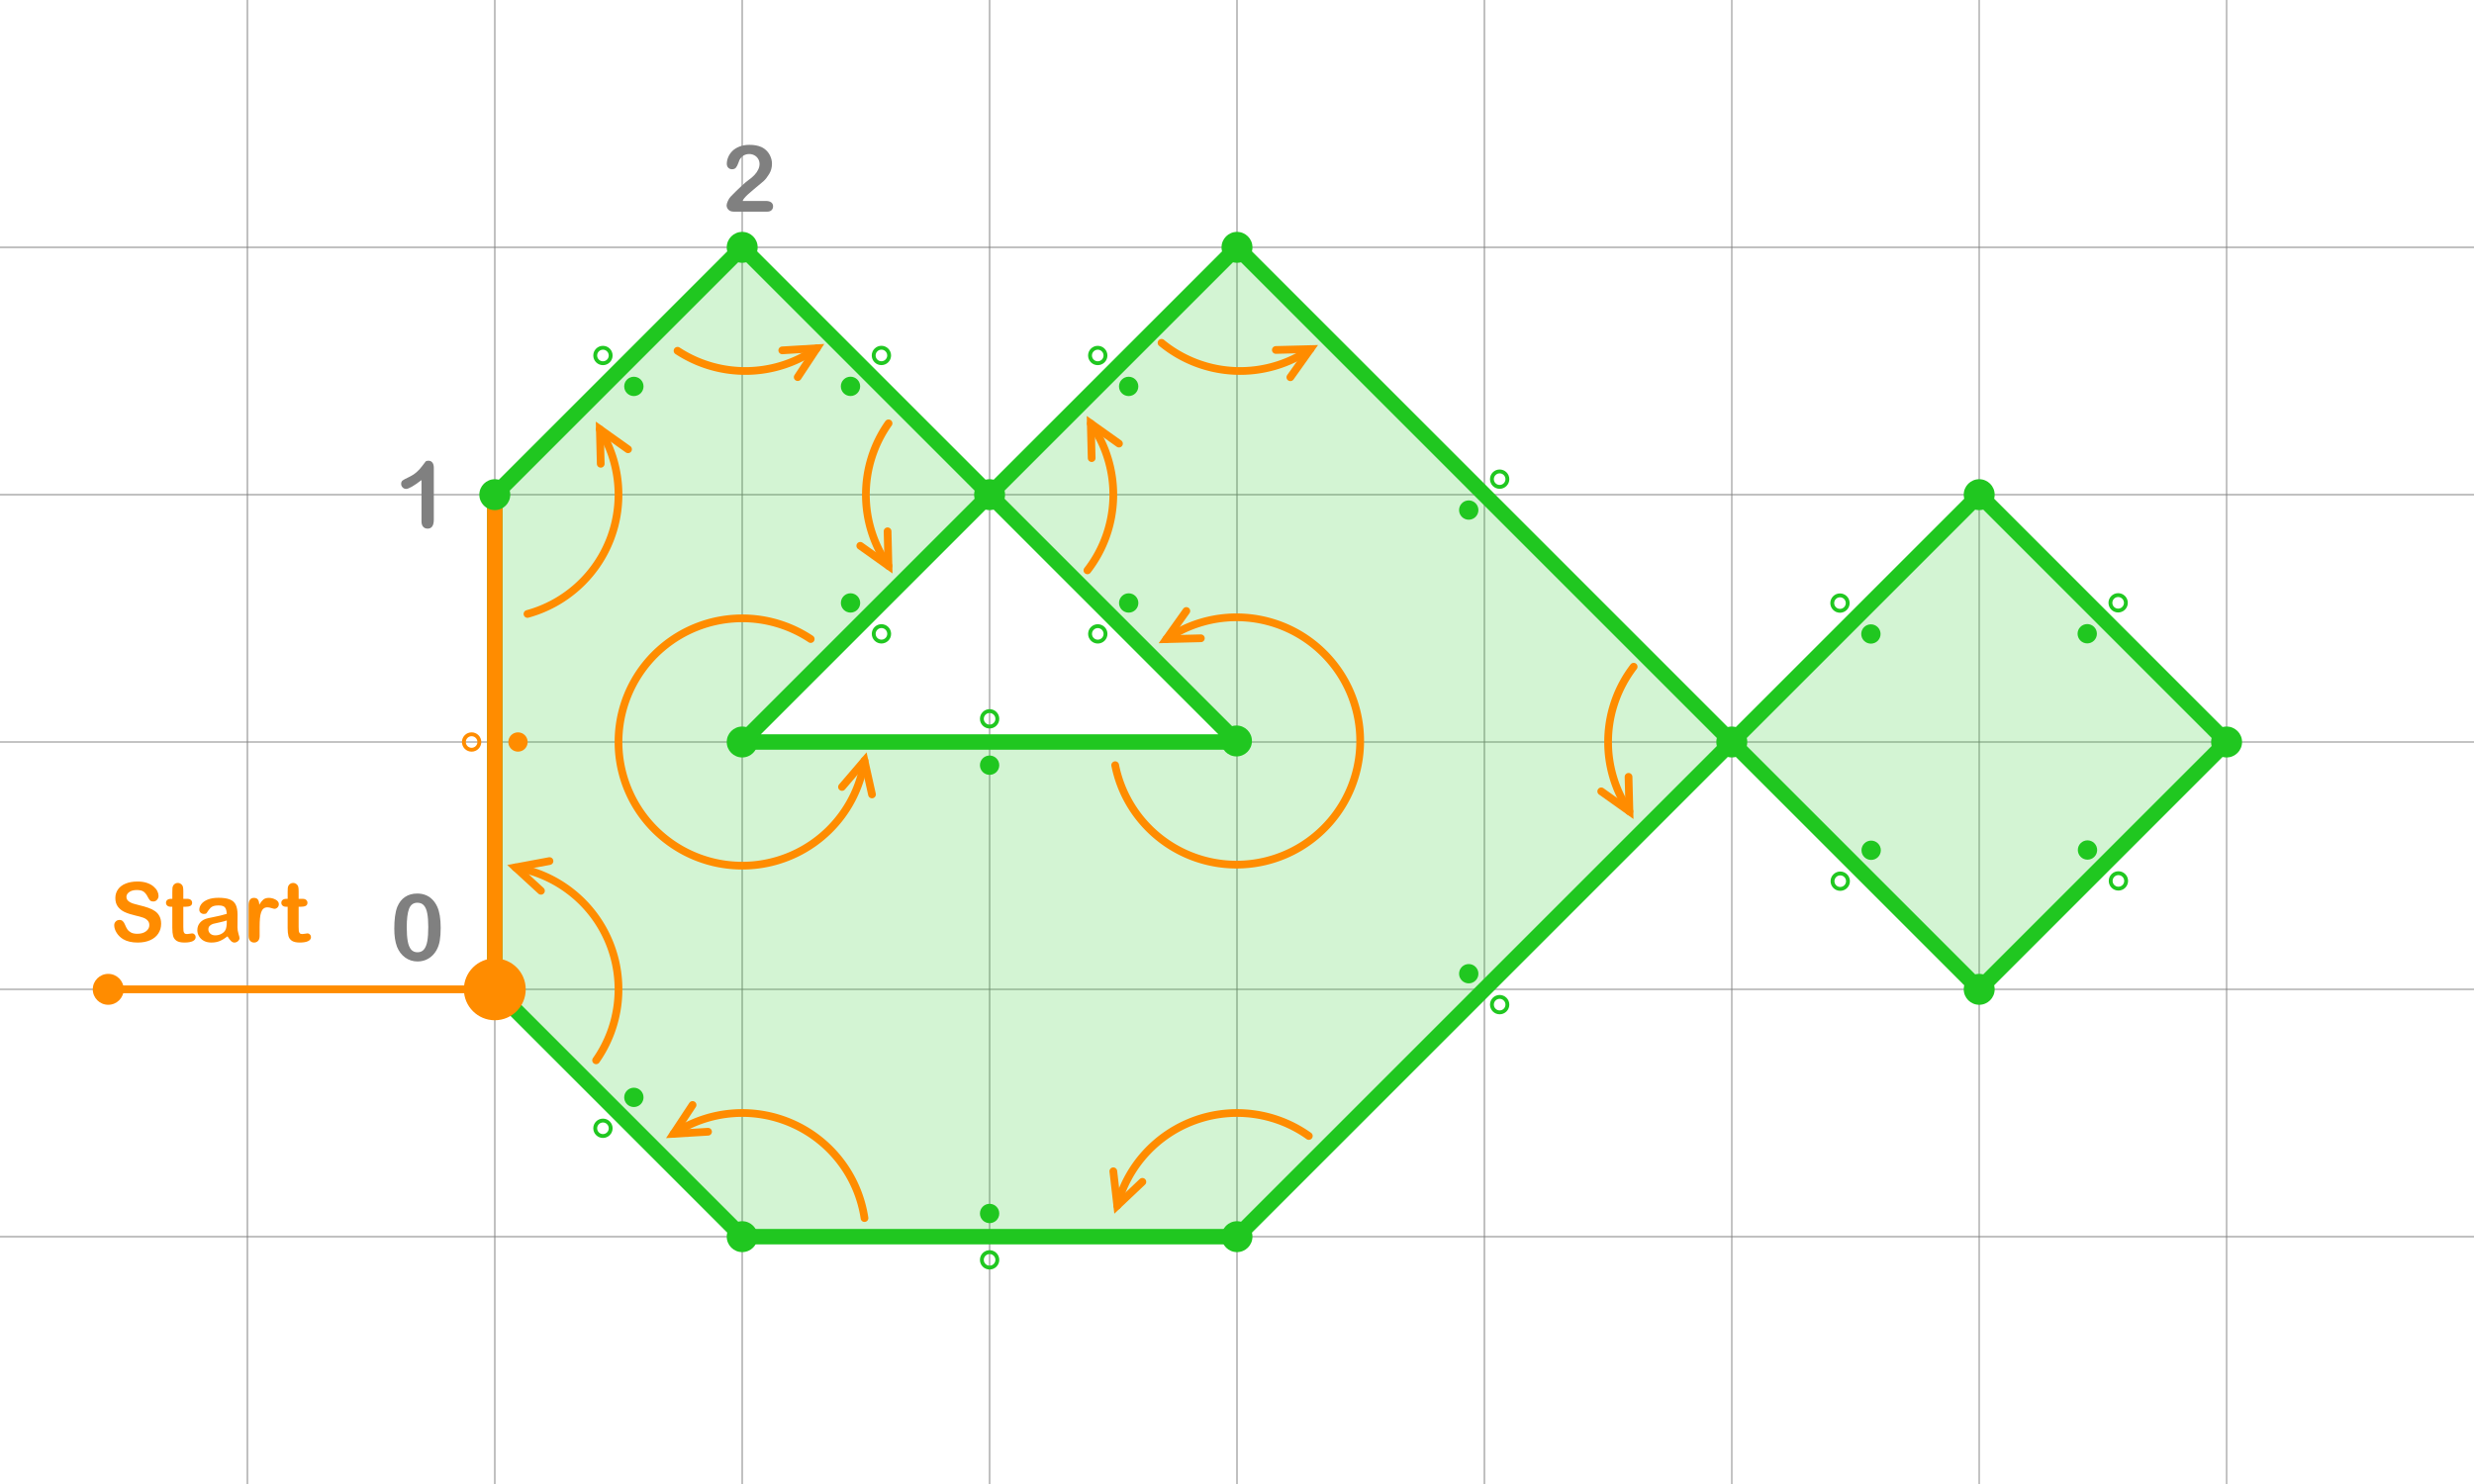 <?xml version="1.0" encoding="UTF-8" standalone="no"?>
<!-- Created with Inkscape (http://www.inkscape.org/) -->

<svg
   width="1280"
   height="768"
   viewBox="0 0 1280 768"
   version="1.1"
   id="svg5"
   inkscape:version="1.3.2 (091e20e, 2023-11-25)"
   sodipodi:docname="extract_outer_contour.svg"
   inkscape:export-filename="extract_outer_contour.png"
   inkscape:export-xdpi="96"
   inkscape:export-ydpi="96"
   xmlns:inkscape="http://www.inkscape.org/namespaces/inkscape"
   xmlns:sodipodi="http://sodipodi.sourceforge.net/DTD/sodipodi-0.dtd"
   xmlns="http://www.w3.org/2000/svg"
   xmlns:svg="http://www.w3.org/2000/svg">
  <sodipodi:namedview
     id="namedview7"
     pagecolor="#ffffff"
     bordercolor="#666666"
     borderopacity="1.0"
     inkscape:showpageshadow="2"
     inkscape:pageopacity="0.0"
     inkscape:pagecheckerboard="true"
     inkscape:deskcolor="#d1d1d1"
     inkscape:document-units="px"
     showgrid="true"
     inkscape:zoom="0.66047249"
     inkscape:cx="588.21527"
     inkscape:cy="365.64733"
     inkscape:window-width="1872"
     inkscape:window-height="1212"
     inkscape:window-x="365"
     inkscape:window-y="25"
     inkscape:window-maximized="0"
     inkscape:current-layer="layer1"
     showguides="false">
    <inkscape:grid
       id="grid1"
       units="px"
       originx="0"
       originy="0"
       spacingx="8"
       spacingy="8"
       empcolor="#0099e5"
       empopacity="0.302"
       color="#0099e5"
       opacity="0.149"
       empspacing="8"
       dotted="false"
       gridanglex="30"
       gridanglez="30"
       visible="true"
       enabled="true" />
  </sodipodi:namedview>
  <defs
     id="defs2">
    <inkscape:path-effect
       effect="fillet_chamfer"
       id="path-effect49"
       is_visible="true"
       lpeversion="1"
       nodesatellites_param="F,0,0,1,0,5.242,0,1 @ F,0,0,1,0,0,0,1 @ F,0,0,1,0,4,0,1 @ F,0,0,1,0,4.212,0,1 @ F,0,0,1,0,0,0,1 @ F,0,0,1,0,5.636,0,1 @ F,0,0,1,0,0,0,1"
       radius="0"
       unit="px"
       method="auto"
       mode="F"
       chamfer_steps="1"
       flexible="false"
       use_knot_distance="true"
       apply_no_radius="true"
       apply_with_radius="true"
       only_selected="false"
       hide_knots="false" />
  </defs>
  <g
     inkscape:label="Layer 1"
     inkscape:groupmode="layer"
     id="layer1">
    <rect
       style="fill:#ffffff;fill-opacity:1;stroke:none;stroke-width:8;stroke-linecap:round;stroke-linejoin:round;stroke-miterlimit:16"
       id="rect1"
       width="1280"
       height="768"
       x="0"
       y="0" />
    <g
       id="g137">
      <path
         style="fill:#000000;stroke:#808080;stroke-width:1px;stroke-linecap:butt;stroke-linejoin:miter;stroke-opacity:0.5"
         d="M 768,0 V 768"
         id="path17"
         sodipodi:nodetypes="cc" />
      <path
         style="opacity:0.942;fill:#000000;stroke:#808080;stroke-width:1px;stroke-linecap:butt;stroke-linejoin:miter;stroke-opacity:0.5"
         d="M 1280,512 H 0"
         id="path31"
         sodipodi:nodetypes="cc" />
      <path
         style="fill:#000000;stroke:#808080;stroke-width:1px;stroke-linecap:butt;stroke-linejoin:miter;stroke-opacity:0.5"
         d="M 1280,640 H 0"
         id="path32"
         sodipodi:nodetypes="cc" />
      <path
         style="fill:#000000;stroke:#808080;stroke-width:1px;stroke-linecap:butt;stroke-linejoin:miter;stroke-opacity:0.5"
         d="M 512,0 V 768"
         id="path15"
         sodipodi:nodetypes="cc" />
      <path
         style="fill:#000000;stroke:#808080;stroke-width:1px;stroke-linecap:butt;stroke-linejoin:miter;stroke-opacity:0.5"
         d="M 640,0 V 768"
         id="path16"
         sodipodi:nodetypes="cc" />
      <path
         style="opacity:0.942;fill:#000000;stroke:#808080;stroke-width:1px;stroke-linecap:butt;stroke-linejoin:miter;stroke-opacity:0.5"
         d="M 896,0 V 768"
         id="path18"
         sodipodi:nodetypes="cc" />
      <path
         style="fill:#000000;stroke:#808080;stroke-width:1px;stroke-linecap:butt;stroke-linejoin:miter;stroke-opacity:0.5"
         d="M 1280,256 H 0"
         id="path29"
         sodipodi:nodetypes="cc" />
      <path
         style="opacity:0.942;fill:#000000;stroke:#808080;stroke-width:1px;stroke-linecap:butt;stroke-linejoin:miter;stroke-opacity:0.5"
         d="M 1280,384 H 0"
         id="path30"
         sodipodi:nodetypes="cc" />
      <path
         style="fill:#000000;stroke:#808080;stroke-width:1px;stroke-linecap:butt;stroke-linejoin:miter;stroke-opacity:0.5"
         d="M 256,0 V 768"
         id="path13"
         sodipodi:nodetypes="cc" />
      <path
         style="fill:#20c720;fill-opacity:1;stroke:#808080;stroke-width:1px;stroke-linecap:butt;stroke-linejoin:miter;stroke-opacity:0.502"
         d="M 128,0 V 768"
         id="path11"
         sodipodi:nodetypes="cc" />
      <path
         style="fill:#000000;stroke:#808080;stroke-width:1px;stroke-linecap:butt;stroke-linejoin:miter;stroke-opacity:0.5"
         d="M 384,0 V 768"
         id="path14"
         sodipodi:nodetypes="cc" />
      <path
         style="fill:#000000;stroke:#808080;stroke-width:1px;stroke-linecap:butt;stroke-linejoin:miter;stroke-opacity:0.5"
         d="M 1280,128 H 0"
         id="path7"
         sodipodi:nodetypes="cc" />
      <path
         style="opacity:0.942;fill:#000000;stroke:#808080;stroke-width:1px;stroke-linecap:butt;stroke-linejoin:miter;stroke-opacity:0.5"
         d="M 1024,0 V 768"
         id="path136"
         sodipodi:nodetypes="cc" />
      <path
         style="opacity:0.942;fill:#000000;stroke:#808080;stroke-width:1px;stroke-linecap:butt;stroke-linejoin:miter;stroke-opacity:0.5"
         d="M 1152,0 V 768"
         id="path137"
         sodipodi:nodetypes="cc" />
    </g>
    <path
       id="path1"
       style="fill:#1fc71f;fill-opacity:0.196;stroke:#20c720;stroke-width:8;stroke-linecap:round;stroke-linejoin:round;stroke-dasharray:none;stroke-opacity:1"
       d="M 384,128 256,256 V 512 L 384,640 H 640 L 896,384 1024,512 1152,384 1024,256 896,384 640,128 512,256 640,384 H 384 L 512,256 Z"
       sodipodi:nodetypes="cccccccccccccccc" />
    <circle
       style="fill:#20c720;fill-opacity:1;stroke:#20c720;stroke-width:2;stroke-linecap:round;stroke-linejoin:round;stroke-miterlimit:16;stroke-dasharray:none;stroke-opacity:1"
       id="circle41"
       cx="-633.568"
       cy="169.706"
       r="4"
       transform="matrix(-0.707,-0.707,-0.707,0.707,0,0)" />
    <circle
       style="fill:none;fill-opacity:1;stroke:#20c720;stroke-width:2;stroke-linecap:round;stroke-linejoin:round;stroke-miterlimit:16;stroke-dasharray:none;stroke-opacity:1"
       id="circle43"
       cx="-633.568"
       cy="192.333"
       r="4"
       transform="matrix(-0.707,-0.707,-0.707,0.707,0,0)" />
    <circle
       style="fill:none;fill-opacity:1;stroke:#ff8c00;stroke-width:2;stroke-linecap:round;stroke-linejoin:round;stroke-miterlimit:16;stroke-dasharray:none;stroke-opacity:1"
       id="circle49"
       cx="-384"
       cy="244"
       r="4"
       transform="rotate(-90)" />
    <circle
       style="fill:#ff8c00;fill-opacity:1;stroke:#ff8c00;stroke-width:2;stroke-linecap:round;stroke-linejoin:round;stroke-miterlimit:16;stroke-dasharray:none;stroke-opacity:1"
       id="circle51"
       cx="-384"
       cy="268"
       r="4"
       transform="rotate(-90)" />
    <g
       id="g114"
       transform="matrix(0,-1,-1,0,896,1152)">
      <circle
         style="fill:none;fill-opacity:1;stroke:#20c720;stroke-width:2;stroke-linecap:round;stroke-linejoin:round;stroke-miterlimit:16;stroke-dasharray:none;stroke-opacity:1"
         id="circle61"
         cx="-384"
         cy="-780"
         r="4"
         transform="matrix(0,-1,-1,0,0,0)" />
      <circle
         style="fill:#20c720;fill-opacity:1;stroke:#20c720;stroke-width:2;stroke-linecap:round;stroke-linejoin:round;stroke-miterlimit:16;stroke-dasharray:none;stroke-opacity:1"
         id="circle63"
         cx="-384"
         cy="-756"
         r="4"
         transform="matrix(0,-1,-1,0,0,0)" />
    </g>
    <g
       id="g118">
      <circle
         style="fill:#20c720;fill-opacity:1;stroke:#20c720;stroke-width:2;stroke-linecap:round;stroke-linejoin:round;stroke-miterlimit:16;stroke-dasharray:none;stroke-opacity:1"
         id="circle90"
         cx="90.51"
         cy="-373.352"
         r="4"
         transform="matrix(0.707,-0.707,-0.707,-0.707,0,0)" />
      <circle
         style="fill:none;fill-opacity:1;stroke:#20c720;stroke-width:2;stroke-linecap:round;stroke-linejoin:round;stroke-miterlimit:16;stroke-dasharray:none;stroke-opacity:1"
         id="circle92"
         cx="90.51"
         cy="-350.725"
         r="4"
         transform="matrix(0.707,-0.707,-0.707,-0.707,0,0)" />
    </g>
    <g
       id="g112"
       transform="translate(64,64)">
      <circle
         style="fill:#20c720;fill-opacity:1;stroke:#20c720;stroke-width:2;stroke-linecap:round;stroke-linejoin:round;stroke-miterlimit:16;stroke-dasharray:none;stroke-opacity:1"
         id="circle102"
         cx="633.568"
         cy="350.725"
         r="4"
         transform="matrix(0.707,0.707,0.707,-0.707,0,0)" />
      <circle
         style="fill:none;fill-opacity:1;stroke:#20c720;stroke-width:2;stroke-linecap:round;stroke-linejoin:round;stroke-miterlimit:16;stroke-dasharray:none;stroke-opacity:1"
         id="circle104"
         cx="633.568"
         cy="373.352"
         r="4"
         transform="matrix(0.707,0.707,0.707,-0.707,0,0)" />
    </g>
    <path
       style="fill:none;fill-opacity:0.196;stroke:#ff8c00;stroke-width:4;stroke-linecap:round;stroke-linejoin:round;stroke-miterlimit:16;stroke-dasharray:none;stroke-opacity:1"
       id="path21"
       sodipodi:type="arc"
       sodipodi:cx="384"
       sodipodi:cy="640"
       sodipodi:rx="64"
       sodipodi:ry="64"
       sodipodi:start="4.1238285"
       sodipodi:end="6.1321544"
       sodipodi:arc-type="arc"
       d="m 348.469,586.769 a 64,64 0 0 1 61.37,-5.32 64,64 0 0 1 37.432,48.923"
       sodipodi:open="true" />
    <path
       style="fill:none;fill-opacity:0.196;stroke:#ff8c00;stroke-width:4;stroke-linecap:round;stroke-linejoin:round;stroke-miterlimit:16;stroke-dasharray:none;stroke-opacity:1"
       id="path8"
       sodipodi:type="arc"
       sodipodi:cx="256"
       sodipodi:cy="256"
       sodipodi:rx="64"
       sodipodi:ry="64"
       sodipodi:start="5.7247941"
       sodipodi:end="1.3033594"
       sodipodi:arc-type="arc"
       d="m 310.279,222.091 a 64,64 0 0 1 5.332,57.2 64,64 0 0 1 -42.699,38.433"
       sodipodi:open="true" />
    <path
       style="fill:none;fill-opacity:0.196;stroke:#ff8c00;stroke-width:4;stroke-linecap:round;stroke-linejoin:round;stroke-miterlimit:16;stroke-dasharray:none;stroke-opacity:1"
       id="path9"
       sodipodi:type="arc"
       sodipodi:cx="385.61523"
       sodipodi:cy="128"
       sodipodi:rx="64"
       sodipodi:ry="64"
       sodipodi:start="0.9550321"
       sodipodi:end="2.1507154"
       sodipodi:arc-type="arc"
       d="m 422.581,180.245 a 64,64 0 0 1 -72.034,1.291"
       sodipodi:open="true" />
    <path
       style="fill:none;fill-opacity:0.196;stroke:#ff8c00;stroke-width:4;stroke-linecap:round;stroke-linejoin:round;stroke-miterlimit:16;stroke-dasharray:none;stroke-opacity:1"
       id="path12"
       sodipodi:type="arc"
       sodipodi:cx="896"
       sodipodi:cy="384"
       sodipodi:rx="64"
       sodipodi:ry="64"
       sodipodi:start="2.5458629"
       sodipodi:end="3.7959674"
       sodipodi:arc-type="arc"
       d="m 843.025,419.911 a 64,64 0 0 1 2.196,-74.866"
       sodipodi:open="true" />
    <path
       style="fill:none;fill-opacity:0.196;stroke:#ff8c00;stroke-width:4;stroke-linecap:round;stroke-linejoin:round;stroke-miterlimit:16;stroke-dasharray:none;stroke-opacity:1"
       id="path20"
       sodipodi:type="arc"
       sodipodi:cx="640"
       sodipodi:cy="640"
       sodipodi:rx="64"
       sodipodi:ry="64"
       sodipodi:start="3.3954923"
       sodipodi:end="5.3317925"
       sodipodi:arc-type="arc"
       d="m 578.052,623.924 a 64,64 0 0 1 40.078,-44.072 64,64 0 0 1 59.025,8.037"
       sodipodi:open="true" />
    <path
       style="fill:none;fill-opacity:0.196;stroke:#ff8c00;stroke-width:4;stroke-linecap:round;stroke-linejoin:round;stroke-miterlimit:16;stroke-dasharray:none;stroke-opacity:1"
       id="path22"
       sodipodi:type="arc"
       sodipodi:cx="256"
       sodipodi:cy="512"
       sodipodi:rx="64"
       sodipodi:ry="64"
       sodipodi:start="4.880457"
       sodipodi:end="0.61126824"
       sodipodi:arc-type="arc"
       d="m 266.706,448.902 a 64,64 0 0 1 48.348,38.427 64,64 0 0 1 -6.643,61.401"
       sodipodi:open="true" />
    <path
       style="fill:none;stroke:#ff8c00;stroke-width:4;stroke-linecap:round;stroke-linejoin:miter;stroke-dasharray:none;stroke-opacity:1"
       d="m 324.934,232.511 -14.575,-10.371 0.448,17.883"
       id="path23"
       sodipodi:nodetypes="ccc" />
    <path
       style="fill:none;stroke:#ff8c00;stroke-width:4;stroke-linecap:round;stroke-linejoin:miter;stroke-dasharray:none;stroke-opacity:1"
       d="m 412.724,195.173 9.856,-14.928 -17.856,1.072"
       id="path24"
       sodipodi:nodetypes="ccc" />
    <path
       style="fill:none;stroke:#ff8c00;stroke-width:4;stroke-linecap:round;stroke-linejoin:miter;stroke-dasharray:none;stroke-opacity:1"
       d="m 828.45,409.54 14.575,10.371 -0.448,-17.883"
       id="path26"
       sodipodi:nodetypes="ccc" />
    <path
       style="fill:none;stroke:#ff8c00;stroke-width:4;stroke-linecap:round;stroke-linejoin:miter;stroke-dasharray:none;stroke-opacity:1"
       d="m 576.007,606.153 2.045,17.771 12.99,-12.299"
       id="path28"
       sodipodi:nodetypes="ccc" />
    <path
       style="fill:none;stroke:#ff8c00;stroke-width:4;stroke-linecap:round;stroke-linejoin:miter;stroke-dasharray:none;stroke-opacity:1"
       d="m 358.326,571.841 -9.856,14.928 17.856,-1.072"
       id="path33"
       sodipodi:nodetypes="ccc" />
    <path
       style="fill:none;stroke:#ff8c00;stroke-width:4;stroke-linecap:round;stroke-linejoin:miter;stroke-dasharray:none;stroke-opacity:1"
       d="m 284.291,445.622 -17.585,3.28 13.175,12.1"
       id="path34"
       sodipodi:nodetypes="ccc" />
    <path
       d="m 83.365,478.104 q 0,2.771 -1.438,4.979 -1.417,2.208 -4.167,3.458 -2.75,1.25 -6.521,1.25 -4.521,0 -7.458,-1.708 -2.083,-1.229 -3.396,-3.271 -1.292,-2.062 -1.292,-4 0,-1.125 0.771,-1.917 0.792,-0.812 2,-0.812 0.979,0 1.646,0.625 0.688,0.625 1.167,1.854 0.583,1.458 1.25,2.438 0.688,0.979 1.917,1.625 1.229,0.625 3.229,0.625 2.75,0 4.458,-1.271 1.729,-1.292 1.729,-3.208 0,-1.521 -0.938,-2.458 -0.917,-0.958 -2.396,-1.458 -1.458,-0.5 -3.917,-1.062 -3.292,-0.771 -5.521,-1.792 -2.208,-1.042 -3.521,-2.812 -1.292,-1.792 -1.292,-4.438 0,-2.521 1.375,-4.479 1.375,-1.958 3.979,-3 2.604,-1.062 6.125,-1.062 2.813,0 4.854,0.708 2.063,0.688 3.417,1.854 1.354,1.146 1.979,2.417 0.625,1.271 0.625,2.479 0,1.104 -0.792,2 -0.771,0.875 -1.938,0.875 -1.063,0 -1.625,-0.521 -0.542,-0.542 -1.188,-1.75 -0.833,-1.729 -2,-2.688 -1.167,-0.979 -3.75,-0.979 -2.396,0 -3.875,1.062 -1.458,1.042 -1.458,2.521 0,0.917 0.5,1.583 0.5,0.667 1.375,1.146 0.875,0.479 1.771,0.75 0.896,0.271 2.958,0.792 2.583,0.604 4.667,1.333 2.104,0.729 3.563,1.771 1.479,1.042 2.292,2.646 0.833,1.583 0.833,3.896 z m 5.167,-12.938 h 0.625 v -3.417 q 0,-1.375 0.062,-2.146 0.083,-0.792 0.417,-1.354 0.333,-0.583 0.958,-0.938 0.625,-0.375 1.396,-0.375 1.083,0 1.958,0.812 0.583,0.542 0.729,1.333 0.167,0.771 0.167,2.208 v 3.875 h 2.083 q 1.208,0 1.833,0.583 0.646,0.562 0.646,1.458 0,1.146 -0.917,1.604 -0.896,0.458 -2.583,0.458 h -1.062 v 10.458 q 0,1.333 0.083,2.062 0.104,0.708 0.5,1.167 0.417,0.438 1.333,0.438 0.5,0 1.354,-0.167 0.854,-0.188 1.333,-0.188 0.688,0 1.229,0.562 0.562,0.542 0.562,1.354 0,1.375 -1.5,2.104 -1.5,0.729 -4.313,0.729 -2.667,0 -4.042,-0.896 -1.375,-0.896 -1.813,-2.479 -0.417,-1.583 -0.417,-4.229 v -10.917 h -0.75 q -1.229,0 -1.875,-0.583 -0.646,-0.583 -0.646,-1.479 0,-0.896 0.667,-1.458 0.688,-0.583 1.979,-0.583 z m 29.167,19.417 q -2.062,1.604 -4,2.417 -1.917,0.792 -4.312,0.792 -2.188,0 -3.854,-0.854 -1.646,-0.875 -2.542,-2.354 -0.896,-1.479 -0.896,-3.208 0,-2.333 1.479,-3.979 1.479,-1.646 4.063,-2.208 0.542,-0.125 2.688,-0.562 2.146,-0.438 3.667,-0.792 1.542,-0.375 3.333,-0.896 -0.104,-2.25 -0.917,-3.292 -0.792,-1.062 -3.313,-1.062 -2.167,0 -3.271,0.604 -1.083,0.604 -1.875,1.812 -0.771,1.208 -1.104,1.604 -0.312,0.375 -1.375,0.375 -0.958,0 -1.667,-0.604 -0.688,-0.625 -0.688,-1.583 0,-1.5 1.062,-2.917 1.062,-1.417 3.312,-2.333 2.25,-0.917 5.604,-0.917 3.75,0 5.896,0.896 2.146,0.875 3.021,2.792 0.896,1.917 0.896,5.083 0,2 -0.021,3.396 0,1.396 -0.021,3.104 0,1.604 0.521,3.354 0.542,1.729 0.542,2.229 0,0.875 -0.833,1.604 -0.812,0.708 -1.854,0.708 -0.875,0 -1.729,-0.812 -0.854,-0.833 -1.813,-2.396 z m -0.375,-8.229 q -1.25,0.458 -3.646,0.979 -2.375,0.5 -3.292,0.75 -0.917,0.229 -1.75,0.938 -0.833,0.688 -0.833,1.938 0,1.292 0.979,2.208 0.979,0.896 2.562,0.896 1.688,0 3.104,-0.729 1.438,-0.75 2.104,-1.917 0.771,-1.292 0.771,-4.25 z m 17,3.229 v 4.75 q 0,1.729 -0.812,2.604 -0.812,0.854 -2.062,0.854 -1.229,0 -2.021,-0.875 -0.792,-0.875 -0.792,-2.583 V 468.5 q 0,-3.833 2.771,-3.833 1.417,0 2.042,0.896 0.625,0.896 0.688,2.646 1.021,-1.75 2.083,-2.646 1.083,-0.896 2.875,-0.896 1.792,0 3.479,0.896 1.688,0.896 1.688,2.375 0,1.042 -0.729,1.729 -0.708,0.667 -1.542,0.667 -0.312,0 -1.521,-0.375 -1.188,-0.396 -2.104,-0.396 -1.25,0 -2.042,0.667 -0.792,0.646 -1.229,1.938 -0.438,1.292 -0.604,3.083 -0.167,1.771 -0.167,4.333 z m 13.875,-14.417 h 0.625 v -3.417 q 0,-1.375 0.062,-2.146 0.083,-0.792 0.417,-1.354 0.333,-0.583 0.958,-0.938 0.625,-0.375 1.396,-0.375 1.083,0 1.958,0.812 0.583,0.542 0.729,1.333 0.167,0.771 0.167,2.208 v 3.875 h 2.083 q 1.208,0 1.833,0.583 0.646,0.562 0.646,1.458 0,1.146 -0.917,1.604 -0.896,0.458 -2.583,0.458 h -1.062 v 10.458 q 0,1.333 0.083,2.062 0.104,0.708 0.5,1.167 0.417,0.438 1.333,0.438 0.5,0 1.354,-0.167 0.854,-0.188 1.333,-0.188 0.688,0 1.229,0.562 0.562,0.542 0.562,1.354 0,1.375 -1.5,2.104 -1.5,0.729 -4.313,0.729 -2.667,0 -4.042,-0.896 -1.375,-0.896 -1.812,-2.479 -0.417,-1.583 -0.417,-4.229 v -10.917 h -0.75 q -1.229,0 -1.875,-0.583 -0.646,-0.583 -0.646,-1.479 0,-0.896 0.667,-1.458 0.688,-0.583 1.979,-0.583 z"
       id="text34"
       style="font-size:42.667px;line-height:1.25;font-family:'Arial Rounded MT Bold';-inkscape-font-specification:'Arial Rounded MT Bold, ';word-spacing:0px;direction:rtl;fill:#ff8c00"
       aria-label="Start" />
    <circle
       style="fill:#ff8c00;fill-opacity:1;stroke:none;stroke-width:4;stroke-linecap:round;stroke-linejoin:round;stroke-miterlimit:16;stroke-dasharray:none;stroke-opacity:1"
       id="circle37"
       cx="256"
       cy="512"
       r="16" />
    <circle
       style="fill:#ff8c00;fill-opacity:1;stroke:none;stroke-width:4;stroke-linecap:round;stroke-linejoin:round;stroke-miterlimit:16;stroke-dasharray:none;stroke-opacity:1"
       id="path37"
       cx="56"
       cy="512"
       r="8" />
    <path
       style="fill:none;stroke:#ff8c00;stroke-width:4;stroke-linecap:round;stroke-linejoin:miter;stroke-dasharray:none;stroke-opacity:1"
       d="M 252,512 H 56"
       id="path35"
       sodipodi:nodetypes="cc" />
    <path
       style="fill:none;stroke:#ff8c00;stroke-width:8;stroke-linecap:round;stroke-linejoin:miter;stroke-dasharray:none;stroke-opacity:1"
       d="M 256,256 V 512"
       id="path2" />
    <path
       style="fill:none;fill-opacity:0.196;stroke:#ff8c00;stroke-width:4;stroke-linecap:round;stroke-linejoin:round;stroke-miterlimit:16;stroke-opacity:1"
       id="path38"
       sodipodi:type="arc"
       sodipodi:cx="639.73376"
       sodipodi:cy="383.46716"
       sodipodi:rx="64"
       sodipodi:ry="64"
       sodipodi:start="4.1090442"
       sodipodi:end="2.9444079"
       sodipodi:arc-type="arc"
       d="m 603.42,330.767 a 64,64 0 0 1 76.372,2.787 64,64 0 0 1 19.254,73.957 64,64 0 0 1 -65.317,39.674 64,64 0 0 1 -56.754,-51.179"
       sodipodi:open="true" />
    <path
       style="fill:none;fill-opacity:0.196;stroke:#ff8c00;stroke-width:4;stroke-linecap:round;stroke-linejoin:round;stroke-miterlimit:16;stroke-dasharray:none;stroke-opacity:1"
       id="path3"
       sodipodi:type="arc"
       sodipodi:cx="641.61523"
       sodipodi:cy="128"
       sodipodi:rx="64"
       sodipodi:ry="64"
       sodipodi:start="0.96650123"
       sodipodi:end="2.2592111"
       sodipodi:arc-type="arc"
       d="m 677.979,180.666 a 64,64 0 0 1 -77.024,-3.242"
       sodipodi:open="true" />
    <path
       style="fill:none;stroke:#ff8c00;stroke-width:4;stroke-linecap:round;stroke-linejoin:miter;stroke-dasharray:none;stroke-opacity:1"
       d="m 667.608,195.241 10.371,-14.575 -17.883,0.448"
       id="path5"
       sodipodi:nodetypes="ccc" />
    <g
       id="g117"
       transform="rotate(90,512,384)">
      <circle
         style="fill:none;fill-opacity:1;stroke:#20c720;stroke-width:2;stroke-linecap:round;stroke-linejoin:round;stroke-miterlimit:16;stroke-dasharray:none;stroke-opacity:1"
         id="circle115"
         cx="-384"
         cy="-780"
         r="4"
         transform="matrix(0,-1,-1,0,0,0)" />
      <circle
         style="fill:#20c720;fill-opacity:1;stroke:#20c720;stroke-width:2;stroke-linecap:round;stroke-linejoin:round;stroke-miterlimit:16;stroke-dasharray:none;stroke-opacity:1"
         id="circle117"
         cx="-384"
         cy="-756"
         r="4"
         transform="matrix(0,-1,-1,0,0,0)" />
    </g>
    <g
       id="g113"
       transform="translate(64,-64)">
      <circle
         style="fill:none;fill-opacity:1;stroke:#20c720;stroke-width:2;stroke-linecap:round;stroke-linejoin:round;stroke-miterlimit:16;stroke-dasharray:none;stroke-opacity:1"
         id="circle114"
         cx="90.51"
         cy="-916.41"
         r="4"
         transform="matrix(0.707,-0.707,-0.707,-0.707,0,0)" />
      <circle
         style="fill:#20c720;fill-opacity:1;stroke:#20c720;stroke-width:2;stroke-linecap:round;stroke-linejoin:round;stroke-miterlimit:16;stroke-dasharray:none;stroke-opacity:1"
         id="circle116"
         cx="90.51"
         cy="-893.783"
         r="4"
         transform="matrix(0.707,-0.707,-0.707,-0.707,0,0)" />
    </g>
    <g
       id="g119"
       transform="rotate(90,384,256)">
      <circle
         style="fill:#20c720;fill-opacity:1;stroke:#20c720;stroke-width:2;stroke-linecap:round;stroke-linejoin:round;stroke-miterlimit:16;stroke-dasharray:none;stroke-opacity:1"
         id="circle118"
         cx="90.51"
         cy="-373.352"
         r="4"
         transform="matrix(0.707,-0.707,-0.707,-0.707,0,0)" />
      <circle
         style="fill:none;fill-opacity:1;stroke:#20c720;stroke-width:2;stroke-linecap:round;stroke-linejoin:round;stroke-miterlimit:16;stroke-dasharray:none;stroke-opacity:1"
         id="circle119"
         cx="90.51"
         cy="-350.725"
         r="4"
         transform="matrix(0.707,-0.707,-0.707,-0.707,0,0)" />
    </g>
    <g
       id="g121"
       transform="rotate(180,384,256)">
      <circle
         style="fill:#20c720;fill-opacity:1;stroke:#20c720;stroke-width:2;stroke-linecap:round;stroke-linejoin:round;stroke-miterlimit:16;stroke-dasharray:none;stroke-opacity:1"
         id="circle120"
         cx="90.51"
         cy="-373.352"
         r="4"
         transform="matrix(0.707,-0.707,-0.707,-0.707,0,0)" />
      <circle
         style="fill:none;fill-opacity:1;stroke:#20c720;stroke-width:2;stroke-linecap:round;stroke-linejoin:round;stroke-miterlimit:16;stroke-dasharray:none;stroke-opacity:1"
         id="circle121"
         cx="90.51"
         cy="-350.725"
         r="4"
         transform="matrix(0.707,-0.707,-0.707,-0.707,0,0)" />
    </g>
    <g
       id="g123"
       transform="rotate(-90,512,128)">
      <circle
         style="fill:#20c720;fill-opacity:1;stroke:#20c720;stroke-width:2;stroke-linecap:round;stroke-linejoin:round;stroke-miterlimit:16;stroke-dasharray:none;stroke-opacity:1"
         id="circle122"
         cx="90.51"
         cy="-373.352"
         r="4"
         transform="matrix(0.707,-0.707,-0.707,-0.707,0,0)" />
      <circle
         style="fill:none;fill-opacity:1;stroke:#20c720;stroke-width:2;stroke-linecap:round;stroke-linejoin:round;stroke-miterlimit:16;stroke-dasharray:none;stroke-opacity:1"
         id="circle123"
         cx="90.51"
         cy="-350.725"
         r="4"
         transform="matrix(0.707,-0.707,-0.707,-0.707,0,0)" />
    </g>
    <g
       id="g125"
       transform="translate(256)">
      <circle
         style="fill:#20c720;fill-opacity:1;stroke:#20c720;stroke-width:2;stroke-linecap:round;stroke-linejoin:round;stroke-miterlimit:16;stroke-dasharray:none;stroke-opacity:1"
         id="circle124"
         cx="90.51"
         cy="-373.352"
         r="4"
         transform="matrix(0.707,-0.707,-0.707,-0.707,0,0)" />
      <circle
         style="fill:none;fill-opacity:1;stroke:#20c720;stroke-width:2;stroke-linecap:round;stroke-linejoin:round;stroke-miterlimit:16;stroke-dasharray:none;stroke-opacity:1"
         id="circle125"
         cx="90.51"
         cy="-350.725"
         r="4"
         transform="matrix(0.707,-0.707,-0.707,-0.707,0,0)" />
    </g>
    <g
       id="g127"
       transform="translate(384,128)">
      <circle
         style="fill:#20c720;fill-opacity:1;stroke:#20c720;stroke-width:2;stroke-linecap:round;stroke-linejoin:round;stroke-miterlimit:16;stroke-dasharray:none;stroke-opacity:1"
         id="circle126"
         cx="633.568"
         cy="350.725"
         r="4"
         transform="matrix(0.707,0.707,0.707,-0.707,0,0)" />
      <circle
         style="fill:none;fill-opacity:1;stroke:#20c720;stroke-width:2;stroke-linecap:round;stroke-linejoin:round;stroke-miterlimit:16;stroke-dasharray:none;stroke-opacity:1"
         id="circle127"
         cx="633.568"
         cy="373.352"
         r="4"
         transform="matrix(0.707,0.707,0.707,-0.707,0,0)" />
    </g>
    <g
       id="g129"
       transform="rotate(90,768,512)">
      <circle
         style="fill:#20c720;fill-opacity:1;stroke:#20c720;stroke-width:2;stroke-linecap:round;stroke-linejoin:round;stroke-miterlimit:16;stroke-dasharray:none;stroke-opacity:1"
         id="circle128"
         cx="633.568"
         cy="350.725"
         r="4"
         transform="matrix(0.707,0.707,0.707,-0.707,0,0)" />
      <circle
         style="fill:none;fill-opacity:1;stroke:#20c720;stroke-width:2;stroke-linecap:round;stroke-linejoin:round;stroke-miterlimit:16;stroke-dasharray:none;stroke-opacity:1"
         id="circle129"
         cx="633.568"
         cy="373.352"
         r="4"
         transform="matrix(0.707,0.707,0.707,-0.707,0,0)" />
    </g>
    <g
       id="g131"
       transform="rotate(180,832,320)">
      <circle
         style="fill:#20c720;fill-opacity:1;stroke:#20c720;stroke-width:2;stroke-linecap:round;stroke-linejoin:round;stroke-miterlimit:16;stroke-dasharray:none;stroke-opacity:1"
         id="circle130"
         cx="633.568"
         cy="350.725"
         r="4"
         transform="matrix(0.707,0.707,0.707,-0.707,0,0)" />
      <circle
         style="fill:none;fill-opacity:1;stroke:#20c720;stroke-width:2;stroke-linecap:round;stroke-linejoin:round;stroke-miterlimit:16;stroke-dasharray:none;stroke-opacity:1"
         id="circle131"
         cx="633.568"
         cy="373.352"
         r="4"
         transform="matrix(0.707,0.707,0.707,-0.707,0,0)" />
    </g>
    <g
       id="g133"
       transform="rotate(-90,896,128)">
      <circle
         style="fill:#20c720;fill-opacity:1;stroke:#20c720;stroke-width:2;stroke-linecap:round;stroke-linejoin:round;stroke-miterlimit:16;stroke-dasharray:none;stroke-opacity:1"
         id="circle132"
         cx="633.568"
         cy="350.725"
         r="4"
         transform="matrix(0.707,0.707,0.707,-0.707,0,0)" />
      <circle
         style="fill:none;fill-opacity:1;stroke:#20c720;stroke-width:2;stroke-linecap:round;stroke-linejoin:round;stroke-miterlimit:16;stroke-dasharray:none;stroke-opacity:1"
         id="circle133"
         cx="633.568"
         cy="373.352"
         r="4"
         transform="matrix(0.707,0.707,0.707,-0.707,0,0)" />
    </g>
    <path
       style="fill:none;fill-opacity:0.196;stroke:#ff8c00;stroke-width:4;stroke-linecap:round;stroke-linejoin:round;stroke-miterlimit:16;stroke-opacity:1"
       id="path133"
       sodipodi:type="arc"
       sodipodi:cx="384"
       sodipodi:cy="384"
       sodipodi:rx="64"
       sodipodi:ry="64"
       sodipodi:start="0.151769"
       sodipodi:end="5.2992512"
       sodipodi:arc-type="arc"
       d="m 447.264,393.676 a 64,64 0 0 1 -54.831,53.766 64,64 0 0 1 -66.973,-37.574 64,64 0 0 1 17.309,-74.817 64,64 0 0 1 76.67,-4.342"
       sodipodi:open="true" />
    <path
       style="fill:none;stroke:#ff8c00;stroke-width:4;stroke-linecap:round;stroke-linejoin:miter;stroke-dasharray:none;stroke-opacity:1"
       d="m 451.156,411.136 -3.892,-17.46 -11.633,13.589"
       id="path134"
       sodipodi:nodetypes="ccc" />
    <path
       style="fill:none;stroke:#ff8c00;stroke-width:4;stroke-linecap:round;stroke-linejoin:miter;stroke-dasharray:none;stroke-opacity:1"
       d="m 621.303,330.319 -17.883,0.448 10.371,-14.575"
       id="path135"
       sodipodi:nodetypes="ccc" />
    <path
       style="fill:none;fill-opacity:0.196;stroke:#ff8c00;stroke-width:4;stroke-linecap:round;stroke-linejoin:round;stroke-miterlimit:16;stroke-dasharray:none;stroke-opacity:1"
       id="path138"
       sodipodi:type="arc"
       sodipodi:cx="512"
       sodipodi:cy="256"
       sodipodi:rx="64"
       sodipodi:ry="64"
       sodipodi:start="5.6705747"
       sodipodi:end="0.65862296"
       sodipodi:arc-type="arc"
       d="m 564.362,219.2 a 64,64 0 0 1 -1.748,75.97"
       sodipodi:open="true" />
    <path
       style="fill:none;fill-opacity:0.196;stroke:#ff8c00;stroke-width:4;stroke-linecap:round;stroke-linejoin:round;stroke-miterlimit:16;stroke-dasharray:none;stroke-opacity:1"
       id="path139"
       sodipodi:type="arc"
       sodipodi:cx="512"
       sodipodi:cy="256"
       sodipodi:rx="64"
       sodipodi:ry="64"
       sodipodi:start="2.5283166"
       sodipodi:end="3.7562526"
       sodipodi:arc-type="arc"
       d="m 459.663,292.835 a 64,64 0 0 1 0.051,-73.743"
       sodipodi:open="true" />
    <path
       style="fill:none;stroke:#ff8c00;stroke-width:4;stroke-linecap:round;stroke-linejoin:miter;stroke-dasharray:none;stroke-opacity:1"
       d="m 578.937,229.571 -14.575,-10.371 0.448,17.883"
       id="path140"
       sodipodi:nodetypes="ccc" />
    <path
       style="fill:none;stroke:#ff8c00;stroke-width:4;stroke-linecap:round;stroke-linejoin:miter;stroke-dasharray:none;stroke-opacity:1"
       d="m 445.088,282.464 14.575,10.371 -0.448,-17.883"
       id="path141"
       sodipodi:nodetypes="ccc" />
    <circle
       style="fill:#20c720;fill-opacity:1;stroke:none;stroke-width:8;stroke-linecap:round;stroke-linejoin:round;stroke-miterlimit:16;stroke-dasharray:none;stroke-opacity:1"
       id="path142"
       cx="256"
       cy="256"
       r="8" />
    <circle
       style="fill:#20c720;fill-opacity:1;stroke:none;stroke-width:8;stroke-linecap:round;stroke-linejoin:round;stroke-miterlimit:16;stroke-dasharray:none;stroke-opacity:1"
       id="circle142"
       cx="384"
       cy="128"
       r="8" />
    <circle
       style="fill:#20c720;fill-opacity:1;stroke:none;stroke-width:8;stroke-linecap:round;stroke-linejoin:round;stroke-miterlimit:16;stroke-dasharray:none;stroke-opacity:1"
       id="circle143"
       cx="512"
       cy="256"
       r="8" />
    <circle
       style="fill:#20c720;fill-opacity:1;stroke:none;stroke-width:8;stroke-linecap:round;stroke-linejoin:round;stroke-miterlimit:16;stroke-dasharray:none;stroke-opacity:1"
       id="circle144"
       cx="384"
       cy="384"
       r="8" />
    <circle
       style="fill:#20c720;fill-opacity:1;stroke:none;stroke-width:8;stroke-linecap:round;stroke-linejoin:round;stroke-miterlimit:16;stroke-dasharray:none;stroke-opacity:1"
       id="circle145"
       cx="639.734"
       cy="383.467"
       r="8" />
    <circle
       style="fill:#20c720;fill-opacity:1;stroke:none;stroke-width:8;stroke-linecap:round;stroke-linejoin:round;stroke-miterlimit:16;stroke-dasharray:none;stroke-opacity:1"
       id="circle146"
       cx="640"
       cy="128"
       r="8" />
    <circle
       style="fill:#20c720;fill-opacity:1;stroke:none;stroke-width:8;stroke-linecap:round;stroke-linejoin:round;stroke-miterlimit:16;stroke-dasharray:none;stroke-opacity:1"
       id="circle147"
       cx="896"
       cy="384"
       r="8" />
    <circle
       style="fill:#20c720;fill-opacity:1;stroke:none;stroke-width:8;stroke-linecap:round;stroke-linejoin:round;stroke-miterlimit:16;stroke-dasharray:none;stroke-opacity:1"
       id="circle148"
       cx="1024"
       cy="256"
       r="8" />
    <circle
       style="fill:#20c720;fill-opacity:1;stroke:none;stroke-width:8;stroke-linecap:round;stroke-linejoin:round;stroke-miterlimit:16;stroke-dasharray:none;stroke-opacity:1"
       id="circle149"
       cx="1152"
       cy="384"
       r="8" />
    <circle
       style="fill:#20c720;fill-opacity:1;stroke:none;stroke-width:8;stroke-linecap:round;stroke-linejoin:round;stroke-miterlimit:16;stroke-dasharray:none;stroke-opacity:1"
       id="circle150"
       cx="1024"
       cy="512"
       r="8" />
    <circle
       style="fill:#20c720;fill-opacity:1;stroke:none;stroke-width:8;stroke-linecap:round;stroke-linejoin:round;stroke-miterlimit:16;stroke-dasharray:none;stroke-opacity:1"
       id="circle151"
       cx="640"
       cy="640"
       r="8" />
    <circle
       style="fill:#20c720;fill-opacity:1;stroke:none;stroke-width:8;stroke-linecap:round;stroke-linejoin:round;stroke-miterlimit:16;stroke-dasharray:none;stroke-opacity:1"
       id="circle152"
       cx="384"
       cy="640"
       r="8" />
    <path
       style="font-size:48px;line-height:1.25;font-family:'Arial Rounded MT Bold';-inkscape-font-specification:'Arial Rounded MT Bold, ';word-spacing:0px;direction:rtl;fill:#808080"
       d="m 228,480.188 q 0,3.844 -0.469,6.609 -0.469,2.766 -1.734,5.016 -1.594,2.766 -4.125,4.266 -2.531,1.5 -5.625,1.5 -3.562,0 -6.398,-2.016 -2.812,-2.016 -4.242,-5.578 -0.727,-1.945 -1.078,-4.289 Q 204,483.328 204,480.586 q 0,-3.539 0.375,-6.375 0.375,-2.836 1.172,-4.875 1.383,-3.375 4.008,-5.133 2.648,-1.781 6.305,-1.781 2.414,0 4.383,0.797 1.969,0.773 3.445,2.297 1.5,1.5 2.531,3.727 Q 228,473.109 228,480.188 Z m -6.422,-0.469 q 0,-4.289 -0.516,-7.008 -0.516,-2.742 -1.734,-4.125 -1.219,-1.406 -3.375,-1.406 -3.094,0 -4.312,3.117 -1.195,3.117 -1.195,9.609 0,4.406 0.516,7.219 0.516,2.812 1.734,4.266 1.219,1.43 3.305,1.43 2.156,0 3.375,-1.5 1.219,-1.5 1.711,-4.289 0.492,-2.789 0.492,-7.312 z"
       id="text44"
       aria-label="0" />
    <path
       style="font-size:48px;line-height:1.25;font-family:'Arial Rounded MT Bold';-inkscape-font-specification:'Arial Rounded MT Bold, ';word-spacing:0px;direction:rtl;fill:#808080"
       d="m 218.074,269.781 v -21.328 q -5.953,4.57 -8.016,4.57 -0.984,0 -1.758,-0.773 -0.75,-0.797 -0.75,-1.828 0,-1.195 0.75,-1.758 0.75,-0.562 2.648,-1.453 2.836,-1.336 4.523,-2.812 1.711,-1.477 3.023,-3.305 1.312,-1.828 1.711,-2.25 0.398,-0.422 1.5,-0.422 1.242,0 1.992,0.961 0.75,0.961 0.75,2.648 v 26.836 q 0,4.711 -3.211,4.711 -1.43,0 -2.297,-0.961 -0.867,-0.961 -0.867,-2.836 z"
       id="text45"
       aria-label="1" />
    <path
       style="font-size:48px;line-height:1.25;font-family:'Arial Rounded MT Bold';-inkscape-font-specification:'Arial Rounded MT Bold, ';word-spacing:0px;direction:rtl;fill:#808080"
       d="m 384,104 h 12.234 q 1.828,0 2.789,0.75 0.961,0.75 0.961,2.039 0,1.148 -0.773,1.945 -0.75,0.797 -2.297,0.797 h -17.25 q -1.758,0 -2.742,-0.961 -0.984,-0.984 -0.984,-2.297 0,-0.844 0.633,-2.227 0.633,-1.406 1.383,-2.203 3.117,-3.234 5.625,-5.531 2.508,-2.32 3.586,-3.047 1.922,-1.359 3.188,-2.719 1.289,-1.383 1.945,-2.812 0.68,-1.453 0.68,-2.836 0,-1.5 -0.727,-2.672 -0.703,-1.195 -1.945,-1.852 -1.219,-0.656 -2.672,-0.656 -3.07,0 -4.828,2.695 -0.234,0.352 -0.797,1.922 -0.539,1.57 -1.242,2.414 -0.68,0.844 -2.016,0.844 -1.172,0 -1.945,-0.773 -0.773,-0.773 -0.773,-2.109 0,-1.617 0.727,-3.375 0.727,-1.758 2.156,-3.188 1.453,-1.43 3.656,-2.297 2.227,-0.891 5.203,-0.891 3.586,0 6.117,1.125 1.641,0.75 2.883,2.062 1.242,1.312 1.922,3.047 0.703,1.711 0.703,3.562 0,2.906 -1.453,5.297 -1.43,2.367 -2.93,3.727 -1.5,1.336 -5.039,4.219 -3.516,2.883 -4.828,4.477 Q 384.586,103.109 384,104 Z"
       id="text46"
       aria-label="2" />
  </g>
</svg>
